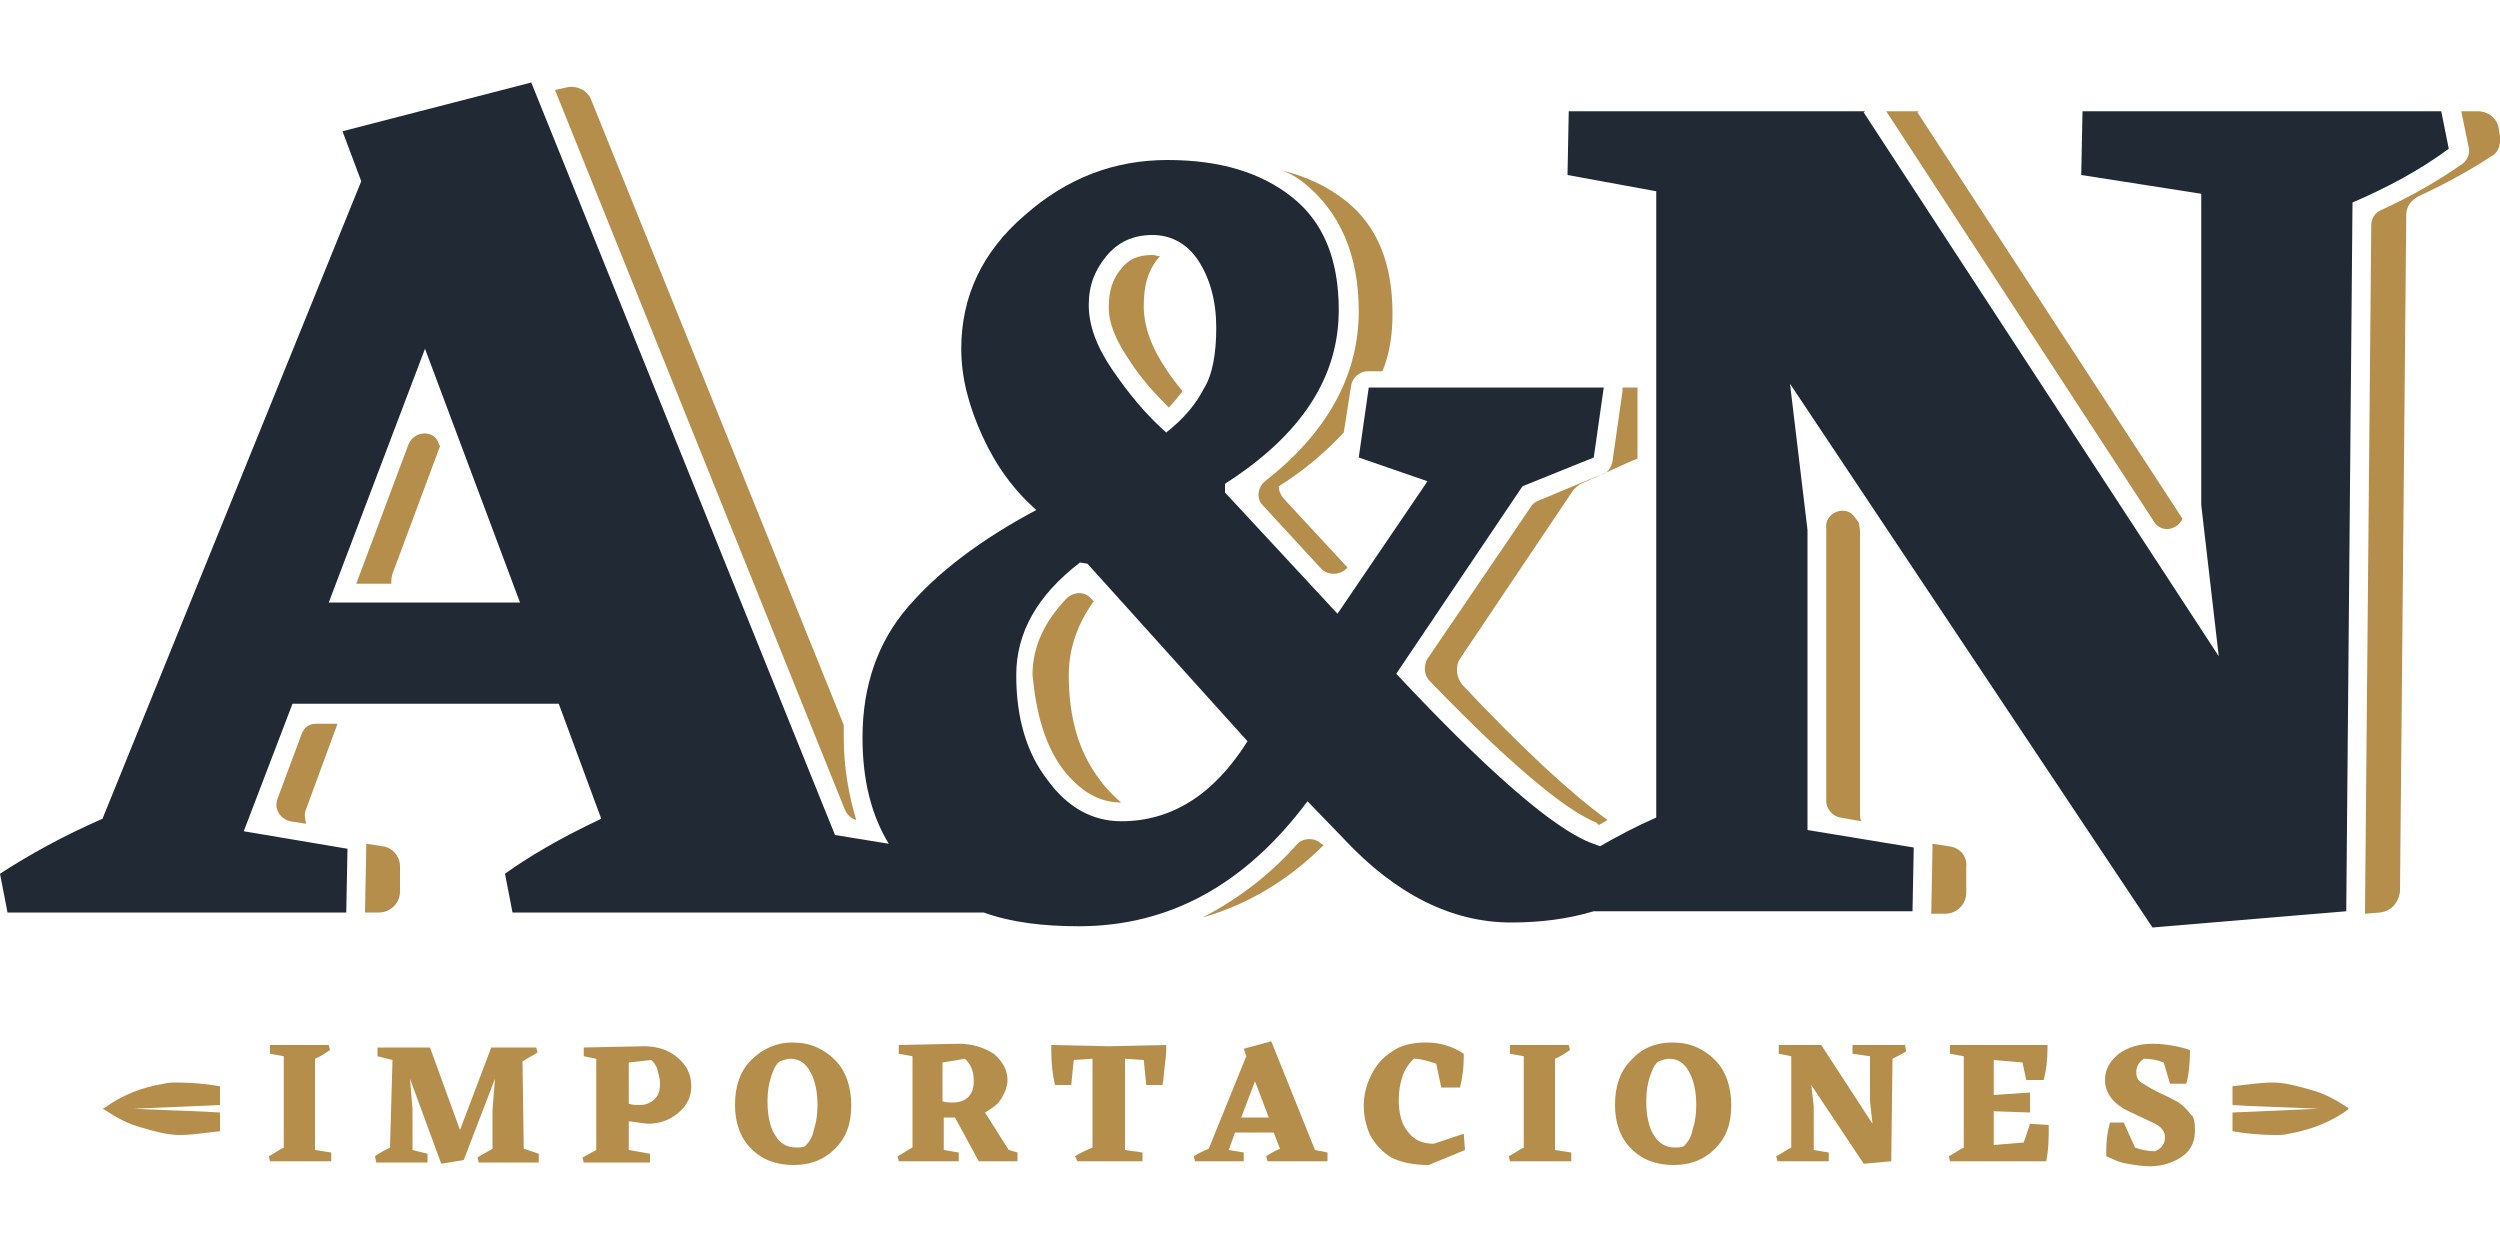 <?xml version="1.0" encoding="utf-8"?>
<!-- Generator: Adobe Illustrator 19.0.0, SVG Export Plug-In . SVG Version: 6.00 Build 0)  -->
<svg version="1.1" id="Layer_1" xmlns="http://www.w3.org/2000/svg" xmlns:xlink="http://www.w3.org/1999/xlink" x="0px" y="0px"
	 viewBox="0 0 200 100" style="enable-background:new 0 0 200 100;" xml:space="preserve">
<style type="text/css">
	.st0{fill:#212935;}
	.st1{fill:#B48E4A;}
</style>
<g>
	<g>
		<path class="st0" d="M195.3,8.9h-28.7l-0.1,5.1l9.6,1.5v24.9l1.4,12.1L149.1,9l0.1-0.1h-23.7l-0.1,5.1l7.1,1.3v50.1
			c-1.6,0.7-3.1,1.5-4.5,2.3l-0.8-0.3c-3-1.2-8.2-5.7-15.5-13.5l10.1-15l5.7-2.3l0.8-5.6h-18.8l-0.8,5.6l5.5,1.9L107,49.1L98,39.4
			v-0.7c6.1-3.9,9.1-8.5,9.1-13.9c0-4-1.2-7-3.7-9c-2.5-2-5.8-3-10-3c-4.2,0-8,1.4-11.4,4.4c-3.4,2.9-5.1,6.5-5.1,10.7
			c0,2.3,0.6,4.6,1.7,7c1.1,2.4,2.5,4.3,4.3,5.9c-4.5,2.4-7.9,5-10.3,7.8C70.2,51.4,69,54.9,69,59c0,3.4,0.7,6.2,2.1,8.5l-4.3-0.7
			L42.5,6.6l-15.1,3.9l1.5,4l-20.7,51C5,66.9,2.3,68.4,0,69.9L0.6,73h27.1l0.1-5.1l-8.3-1.4l3.9-10.2h21.3l3.4,9.2
			c-3.4,1.6-5.9,3.1-7.7,4.4l0.6,3.1h30.7h2.1h4.9c2.2,0.8,4.8,1.1,7.6,1.1c7.2,0,13.3-3.3,18.3-10l2.9,3c4.2,4.5,8.7,6.7,13.4,6.7
			c2.4,0,4.6-0.3,6.6-0.9H153l0.1-5.1l-8.5-1.4v-24l-1.4-11.7l29,43.5l15.5-1.3l0.5-56.7c2.8-1.2,5.4-2.6,7.7-4.3L195.3,8.9z
			 M26.3,48.2L34,27.9l7.6,20.3H26.3z M88.5,20.5c0.9-1.1,2.1-1.7,3.7-1.7c1.5,0,2.8,0.7,3.7,2.1c0.9,1.4,1.4,3.2,1.4,5.3
			c0,2.1-0.3,3.8-1,4.9c-0.6,1.2-1.6,2.4-3,3.5c-1.6-1.4-3-3.1-4.3-5c-1.3-1.9-1.9-3.6-1.9-5.2S87.6,21.6,88.5,20.5 M89.7,65.7
			c-2.3,0-4.3-1.1-5.9-3.3c-1.7-2.2-2.5-5-2.5-8.4c0-3.4,1.7-6.4,5.1-9l0.6,0.1l12.8,14.2C97.1,63.6,93.7,65.7,89.7,65.7"/>
		<path id="XMLID_33_" class="st1" d="M27,57.9h-1.7c-0.6,0-1,0.3-1.2,0.9l-1.9,5.1c-0.3,0.8,0.2,1.6,1,1.8l1.3,0.2
			c-0.1-0.4-0.2-0.8,0-1.2L27,57.9z"/>
		<path id="XMLID_32_" class="st1" d="M32.7,35.5l-4.2,11.2h2.8c0-0.2,0-0.5,0.1-0.8l3.8-10.2l-0.1-0.2
			C34.8,34.4,33.2,34.4,32.7,35.5"/>
		<path id="XMLID_31_" class="st1" d="M30.6,67.7l-1.3-0.2c0,0.1,0,0.2,0,0.3L29.2,73h1.1c0.9,0,1.7-0.7,1.7-1.7l0-2
			C32,68.5,31.4,67.8,30.6,67.7"/>
		<path id="XMLID_30_" class="st1" d="M67.5,59c0-0.3,0-0.6,0-1L47.3,8c-0.3-0.8-1.2-1.2-2-1l-0.9,0.2l23.2,57.6
			c0.2,0.4,0.5,0.7,0.9,0.8C67.9,63.6,67.5,61.4,67.5,59"/>
		<path id="XMLID_29_" class="st1" d="M150.9,8.9l21.4,32.8c0.6,1,1.9,0.7,2.3-0.2L153.4,9l0.1-0.1H150.9z"/>
		<path id="XMLID_28_" class="st1" d="M146.1,42.3c0,0.1,0,0.1,0,0.2v21.6c0,0.6,0.5,1.2,1.1,1.3l1.7,0.3c-0.1-0.2-0.1-0.4-0.1-0.6
			V42.6c0-0.1,0-0.1,0-0.2l-0.1-0.6l-0.3-0.4C147.7,40.3,145.9,41,146.1,42.3"/>
		<path id="XMLID_27_" class="st1" d="M200,10.9l-0.1-0.6c-0.1-0.8-0.8-1.4-1.7-1.4h-1.3l0.6,2.9c0.1,0.5-0.1,1-0.5,1.3
			c-2,1.4-4.1,2.6-6.5,3.7c-0.5,0.2-0.8,0.7-0.8,1.2l-0.5,55.1c0,0,0,0,0,0l1.2-0.1c0.9-0.1,1.5-0.8,1.6-1.7l0.5-54.1
			c0-0.7,0.4-1.2,1-1.5c2.1-1,4-2,5.8-3.2C199.8,12.3,200.1,11.6,200,10.9"/>
		<path id="XMLID_26_" class="st1" d="M155.9,67.7l-1.3-0.2c0,0.1,0,0.2,0,0.3l-0.1,5.3h1.1c0.9,0,1.7-0.7,1.7-1.7l0-2
			C157.4,68.5,156.8,67.8,155.9,67.7"/>
		<path id="XMLID_25_" class="st1" d="M85,61.5c1.4,1.8,2.9,2.7,4.7,2.7c0,0,0,0,0,0c-0.6-0.5-1.2-1.1-1.7-1.8
			c-1.7-2.2-2.5-5-2.5-8.4c0-2.1,0.7-4.1,2-5.9l-0.2-0.2c-0.5-0.6-1.4-0.6-2,0c-1.8,1.9-2.7,3.9-2.7,6.1
			C82.9,57.1,83.6,59.6,85,61.5"/>
		<path id="XMLID_24_" class="st1" d="M104.4,14.7c2.8,2.3,4.3,5.7,4.3,10.2c0,5.1-2.5,9.7-7.5,13.6c-0.6,0.5-0.7,1.4-0.2,1.9
			l4.7,5.1c0.6,0.6,1.6,0.5,2.1-0.1l-5-5.4c-0.3-0.3-0.5-0.7-0.5-1.1v0c2.1-1.3,3.8-2.8,5.2-4.3l0.6-3.8c0.1-0.6,0.7-1.1,1.3-1.1
			h1.2c0.6-1.5,0.8-3,0.8-4.6c0-4-1.2-7-3.7-9c-1.5-1.2-3.2-2-5.3-2.5C103.1,13.8,103.8,14.2,104.4,14.7"/>
		<path id="XMLID_23_" class="st1" d="M127.9,66c0.2-0.1,0.4-0.2,0.7-0.4c-2.9-2.1-6.7-5.6-11.6-10.8c-0.5-0.6-0.6-1.5-0.2-2.1
			l9-13.4c0.2-0.3,0.6-0.6,0.9-0.7l4-1.8c0.1,0,0.2-0.1,0.3-0.1v-5.7c-0.1,0-0.2,0-0.4,0h-0.8c0,0.1,0,0.2,0,0.3l-0.8,5.6
			c-0.1,0.5-0.4,1-1,1.1l-4.8,2c-0.3,0.1-0.6,0.3-0.7,0.5l-8.3,12.2c-0.3,0.5-0.3,1.2,0.1,1.7c7.8,8.1,11.6,10.7,13.4,11.4L127.9,66
			z"/>
		<path id="XMLID_22_" class="st1" d="M105.7,67.5c-0.5-0.5-1.4-0.5-1.9,0c-2.3,2.6-4.9,4.5-7.6,5.9c3.5-1,6.8-2.9,9.7-5.8
			L105.7,67.5z"/>
		<path id="XMLID_21_" class="st1" d="M92.8,20.5c-0.2,0-0.4-0.1-0.6-0.1c-1.1,0-1.9,0.3-2.5,1.1c-0.7,0.8-1,1.8-1,3.1
			c0,1.3,0.6,2.7,1.7,4.3c0.9,1.4,2,2.6,3.1,3.7c0.4-0.4,0.8-0.9,1.1-1.3c-0.4-0.5-0.8-1-1.2-1.6c-1.3-1.9-1.9-3.6-1.9-5.2
			S91.8,21.6,92.8,20.5C92.8,20.5,92.8,20.5,92.8,20.5"/>
	</g>
	<path id="XMLID_20_" class="st1" d="M26.5,92.2l0,0.7h-4.9l-0.1-0.4c0.4-0.2,0.8-0.5,1.2-0.7v-7.3l-1.1-0.2l0-0.7h4.7l0.1,0.4
		c-0.3,0.2-0.7,0.5-1.2,0.7V92L26.5,92.2z"/>
	<path id="XMLID_19_" class="st1" d="M43.1,92.3l0,0.7h-4.8l-0.1-0.4c0.3-0.2,0.7-0.4,1.2-0.7l0-3.1l0.2-2.5l-2.5,6.5l-1.8,0.3
		l-2.5-6.8l0.2,2.4l0,3.3l1.2,0.3l0,0.7h-4.1L30,92.5c0.4-0.3,0.8-0.5,1.2-0.7l0.2-7l-1.2-0.3l0-0.7h4.2l0,0l2.4,6.6l2.5-6.6h3.6
		l0.1,0.4c-0.3,0.2-0.7,0.4-1.2,0.7l0.1,7L43.1,92.3z"/>
	<path class="st1" d="M50.3,89.7V92l1.7,0.3l0,0.7h-5.3l-0.1-0.4c0.4-0.2,0.7-0.4,1.1-0.6v-7.3l-1-0.2l0-0.7l4.8-0.1
		c1.1,0,2,0.3,2.7,0.9c0.7,0.6,1.1,1.3,1.1,2.3c0,0.8-0.3,1.5-1,2.1c-0.7,0.6-1.5,0.9-2.5,0.9L50.3,89.7z M50.3,85v3.3
		c0.3,0.1,0.6,0.1,0.9,0.1c0.5,0,0.9-0.2,1.2-0.5c0.3-0.3,0.4-0.7,0.4-1.2c0-0.4-0.1-0.7-0.2-1.1c-0.1-0.4-0.3-0.6-0.5-0.8L50.3,85z
		"/>
	<path class="st1" d="M63.4,83.4c1.4,0,2.5,0.5,3.4,1.4c0.9,0.9,1.3,2.2,1.3,3.6c0,1.5-0.4,2.6-1.3,3.5c-0.9,0.9-2,1.3-3.3,1.3
		c-1.4,0-2.5-0.4-3.4-1.3c-0.9-0.9-1.3-2.1-1.3-3.5c0-1.5,0.4-2.7,1.3-3.6C61,83.9,62.1,83.4,63.4,83.4 M62.4,84.9
		c-0.3,0.2-0.5,0.6-0.7,1.2c-0.2,0.6-0.3,1.2-0.3,2c0,1.1,0.2,2.1,0.6,2.7c0.4,0.7,1,1,1.7,1c0.2,0,0.5,0,0.7-0.1
		c0.3-0.3,0.6-0.7,0.7-1.3c0.2-0.6,0.3-1.2,0.3-2c0-1.1-0.2-2-0.6-2.7c-0.4-0.7-0.9-1-1.6-1C63,84.7,62.7,84.8,62.4,84.9"/>
	<path class="st1" d="M81.4,92.2l0,0.7h-3.1l-1.9-3.5l-0.9,0V92l1.2,0.2l0,0.7h-4.8l-0.1-0.4c0.4-0.2,0.8-0.5,1.2-0.7v-7.3l-1.1-0.2
		l0-0.7l4.8-0.1c1.1,0,2,0.3,2.8,0.8c0.7,0.6,1.1,1.3,1.1,2.1c0,0.5-0.2,1-0.5,1.5c-0.3,0.5-0.8,0.8-1.3,1.1l1.9,3L81.4,92.2z
		 M75.4,88.1c0.3,0.1,0.5,0.1,0.8,0.1c1.1,0,1.7-0.6,1.7-1.7c0-0.8-0.2-1.3-0.7-1.8L75.4,85V88.1z"/>
	<path id="XMLID_12_" class="st1" d="M93.3,83.6c0,0.3,0,0.8-0.1,1.5c-0.1,0.7-0.1,1.3-0.2,1.7h-1.3l-0.2-2L90,84.7V92l1.4,0.2
		l0,0.7h-5.2L86,92.5c0.3-0.2,0.7-0.4,1.4-0.7v-7.1l-1.5,0.1l-0.2,2h-1.3c-0.2-0.8-0.3-1.8-0.3-2.8l0-0.4l4.6,0.1L93.3,83.6
		L93.3,83.6z"/>
	<path class="st1" d="M106.2,92.2l0,0.7h-4.8l-0.1-0.4c0.3-0.2,0.6-0.4,1.1-0.6l-0.5-1.3h-3.1L98.3,92l1.2,0.2l0,0.7h-3.9l-0.1-0.4
		c0.3-0.2,0.7-0.4,1.2-0.6l3-7.4l-0.2-0.6l2.2-0.6l3.5,8.7L106.2,92.2z M101.5,89.4l-1.1-2.9l-1.1,2.9H101.5z"/>
	<path id="XMLID_9_" class="st1" d="M117.2,92l-2.9,1.2c-1.2,0-2.2-0.2-3-0.6c-0.8-0.5-1.3-1.1-1.7-1.8c-0.3-0.7-0.5-1.5-0.5-2.3
		c0-0.9,0.2-1.7,0.6-2.5c0.4-0.8,0.9-1.4,1.7-1.9c0.7-0.5,1.6-0.7,2.7-0.7c1.1,0,2.1,0.3,3,0.9l0,0.3c0,0.8-0.1,1.6-0.3,2.4h-1.5
		l-0.4-1.9c-0.6-0.2-1.2-0.4-1.8-0.4c-0.4,0.4-0.7,0.8-0.9,1.4c-0.2,0.6-0.3,1.2-0.3,1.9c0,1,0.2,1.9,0.7,2.5c0.5,0.7,1.2,1,2.1,1
		l2.4-0.8L117.2,92z"/>
	<path id="XMLID_8_" class="st1" d="M125.7,92.2l0,0.7h-4.9l-0.1-0.4c0.4-0.2,0.8-0.5,1.2-0.7v-7.3l-1.1-0.2l0-0.7h4.7l0.1,0.4
		c-0.3,0.2-0.7,0.5-1.2,0.7V92L125.7,92.2z"/>
	<path class="st1" d="M133.8,83.4c1.4,0,2.5,0.5,3.4,1.4c0.9,0.9,1.3,2.2,1.3,3.6c0,1.5-0.4,2.6-1.3,3.5c-0.9,0.9-2,1.3-3.3,1.3
		c-1.4,0-2.5-0.4-3.4-1.3c-0.9-0.9-1.3-2.1-1.3-3.5c0-1.5,0.4-2.7,1.3-3.6C131.3,83.9,132.4,83.4,133.8,83.4 M132.7,84.9
		c-0.3,0.2-0.5,0.6-0.7,1.2c-0.2,0.6-0.3,1.2-0.3,2c0,1.1,0.2,2.1,0.6,2.7c0.4,0.7,1,1,1.7,1c0.2,0,0.5,0,0.7-0.1
		c0.3-0.3,0.6-0.7,0.7-1.3c0.2-0.6,0.3-1.2,0.3-2c0-1.1-0.2-2-0.6-2.7c-0.4-0.7-0.9-1-1.6-1C133.3,84.7,133,84.8,132.7,84.9"/>
	<path id="XMLID_5_" class="st1" d="M152.5,84.1c-0.3,0.2-0.7,0.4-1.1,0.6l-0.1,8.2l-2.2,0.2l-4.2-6.3l0.2,1.7V92l1.2,0.2l0,0.7
		h-4.1l-0.1-0.4c0.4-0.2,0.8-0.5,1.2-0.7v-7.3l-1-0.2l0-0.7h3.4l0,0l4.1,6.3l-0.2-1.8v-3.6l-1.4-0.2l0-0.7h4.2L152.5,84.1z"/>
	<path id="XMLID_4_" class="st1" d="M163.9,90c0,0.9,0,1.9-0.2,2.9H156l-0.1-0.4c0.4-0.2,0.8-0.5,1.2-0.7v-7.3l-1.1-0.2l0-0.7h7.8
		l0,0.3c0,0.9-0.1,1.7-0.3,2.5h-1.4l-0.3-1.4l-2.3-0.2v2.8l2.9-0.2V89l-2.9-0.1v2.7l2.4-0.2l0.5-1.5L163.9,90z"/>
	<path id="XMLID_3_" class="st1" d="M175.6,90.4c0,0.9-0.3,1.6-1,2.1c-0.7,0.5-1.6,0.8-2.6,0.8c-0.6,0-1.2-0.1-1.8-0.2
		c-0.7-0.1-1.2-0.4-1.7-0.6l0,0l0-0.4c0-0.9,0.1-1.6,0.3-2.3h1.1l0.9,2c0.5,0.2,1.1,0.3,1.6,0.3c0.5-0.2,0.8-0.6,0.8-1.1
		c0-0.5-0.3-0.9-1-1.2l-1.7-0.8l-0.6-0.3c-1-0.6-1.5-1.4-1.5-2.3c0-0.9,0.4-1.5,1.1-2.1c0.7-0.5,1.6-0.8,2.7-0.8c1,0,2.1,0.2,3,0.5
		c0,1.1-0.1,2-0.3,2.7h-1.3l-0.5-1.7c-0.5-0.2-1-0.3-1.6-0.3c-0.4,0.3-0.6,0.6-0.6,1.1c0,0.3,0.1,0.6,0.4,0.8
		c0.3,0.2,0.8,0.5,1.4,0.8c0.7,0.3,1.2,0.6,1.6,0.8c0.4,0.3,0.7,0.6,1,1C175.5,89.3,175.6,89.8,175.6,90.4"/>
	<path id="XMLID_2_" class="st1" d="M8.4,88.8c0.9,0.6,1.8,1.1,2.9,1.4c1,0.3,2.1,0.6,3.1,0.6c1,0,2.2-0.2,3.2-0.3c0-0.5,0-1,0-1.5
		c-1.3-0.1-4.9-0.2-6.9-0.3c0,0,0,0,0,0c2.3-0.1,4.6-0.2,6.9-0.3c0-0.5,0-1,0-1.5c-1.1-0.2-2.4-0.3-3.5-0.3c-0.3,0-0.6,0-1,0.1
		c-1.8,0.3-3.3,0.9-4.7,1.9C8.2,88.7,8.2,88.7,8.4,88.8C8.4,88.8,8.4,88.8,8.4,88.8"/>
	<path id="XMLID_1_" class="st1" d="M187.8,88.6c-0.9-0.6-1.8-1.1-2.9-1.4c-1-0.3-2.1-0.6-3.1-0.6c-1,0-2.2,0.2-3.2,0.3
		c0,0.5,0,1,0,1.5c1.3,0.1,4.9,0.2,6.9,0.3c0,0,0,0,0,0c-2.3,0.1-4.6,0.2-6.9,0.3c0,0.5,0,1,0,1.5c1.1,0.2,2.4,0.3,3.5,0.3
		c0.3,0,0.6,0,1-0.1c1.7-0.3,3.3-0.9,4.7-1.9C187.9,88.7,187.9,88.7,187.8,88.6C187.8,88.6,187.8,88.6,187.8,88.6"/>
</g>
</svg>
